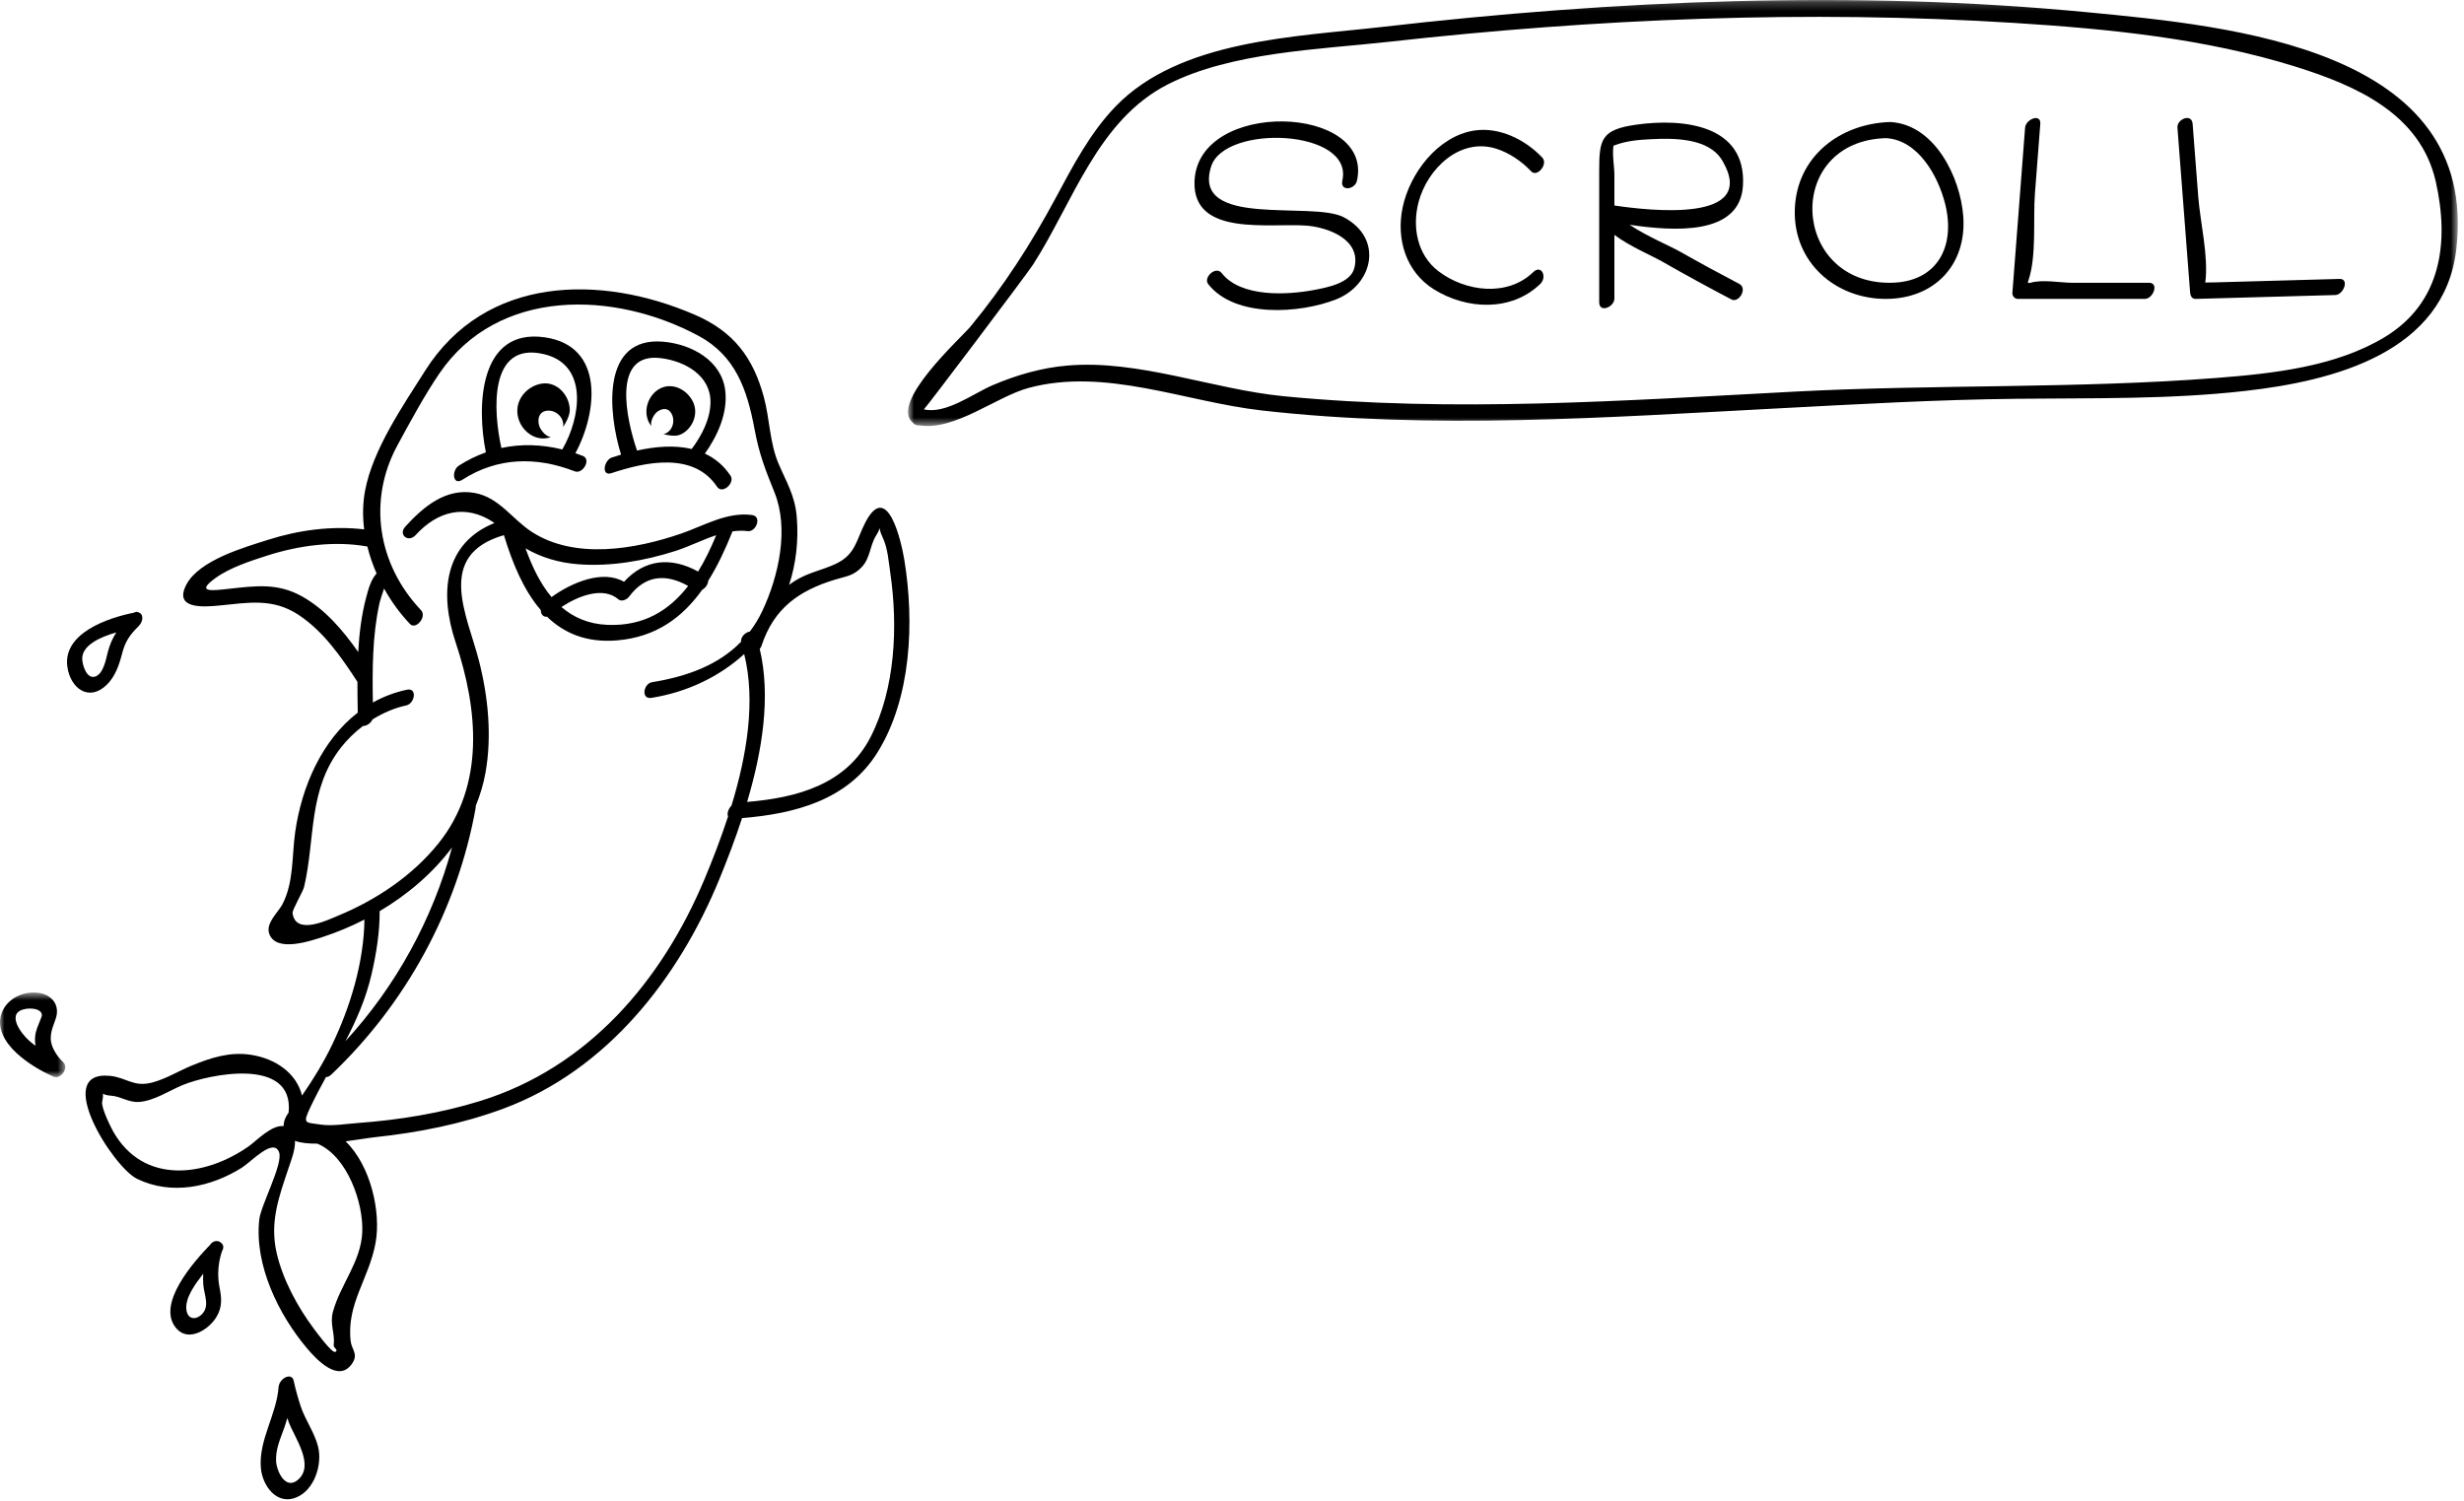 <?xml version="1.0" encoding="UTF-8"?>
<svg width="279px" height="170px" viewBox="0 0 279 170" version="1.1" xmlns="http://www.w3.org/2000/svg" xmlns:xlink="http://www.w3.org/1999/xlink">
    <!-- Generator: Sketch 49 (51002) - http://www.bohemiancoding.com/sketch -->
    <title>Page 1</title>
    <desc>Created with Sketch.</desc>
    <defs>
        <polygon id="path-1" points="0 0.615 7.391 0.615 7.391 10.204 0 10.204"></polygon>
        <polygon id="path-3" points="0.813 0.226 176.302 0.226 176.302 48.462 0.813 48.462"></polygon>
    </defs>
    <g id="Page-1" stroke="none" stroke-width="1" fill="none" fill-rule="evenodd">
        <g id="POST--VIDEO-Copy" transform="translate(-151, -608)">
            <g id="Page-1" transform="translate(151, 607)">
                <path d="M98.59,84.433 C95.823,89.862 90.218,91.334 84.596,91.807 C86.305,86.067 87.309,79.887 86.024,74.483 C86.11,74.381 86.18,74.266 86.223,74.135 C87.629,69.847 90.506,67.865 94.562,66.63 C95.835,66.242 96.587,66.226 97.537,65.257 C98.567,64.207 98.478,62.768 99.212,61.628 C99.93,60.513 99.279,60.474 99.957,61.887 C100.524,63.069 100.63,64.664 100.817,65.946 C101.683,71.895 101.383,78.952 98.59,84.433 M71.234,68.561 C73.076,66.08 75.432,65.954 77.92,67.351 C75.805,70.078 72.934,71.94 68.75,71.755 C66.596,71.66 64.918,70.894 63.57,69.735 C65.485,68.475 68.293,67.376 70.016,68.864 C70.385,69.183 70.988,68.891 71.234,68.561 M79.048,65.722 C76.026,64.05 73.014,64.289 70.66,66.88 C68.214,65.47 64.704,66.98 62.451,68.612 C61.152,67.065 60.23,65.105 59.504,63.092 C61.304,64.138 63.294,64.717 65.409,64.889 C69.11,65.188 73.014,64.506 76.526,63.372 C78.028,62.887 79.545,62.116 81.096,61.605 C80.504,63.035 79.836,64.437 79.048,65.722 M79.772,100.551 C74.931,112.097 66.587,121.879 54.392,125.665 C49.897,127.061 45.179,127.824 40.491,128.165 C39.203,128.26 37.617,128.537 36.322,128.344 C34.503,128.073 34.224,128.307 35.192,126.279 C35.74,125.133 36.322,124.038 36.91,122.96 C37.086,122.967 37.289,122.894 37.51,122.684 C45.982,114.637 51.79,103.997 53.858,92.496 C53.873,92.41 53.86,92.348 53.86,92.276 C54.352,91.068 54.738,89.813 54.972,88.502 C55.719,84.312 55.273,79.855 54.216,75.754 C52.899,70.639 49.262,63.862 57.058,61.596 C58.012,64.725 59.275,67.822 61.235,70.083 C61.228,70.532 61.509,70.901 61.936,70.831 C63.864,72.698 66.403,73.797 69.848,73.516 C74.302,73.152 77.293,70.886 79.505,67.789 C79.883,67.579 80.182,67.157 80.187,66.774 C81.269,65.054 82.155,63.138 82.939,61.171 C83.509,61.095 84.083,61.066 84.666,61.143 C85.611,61.268 86.312,59.473 85.155,59.319 C82.304,58.94 79.742,60.52 77.131,61.419 C71.945,63.203 65.107,64.395 60.22,61.23 C57.986,59.783 56.539,57.339 53.767,56.824 C50.497,56.216 47.943,58.384 45.895,60.629 C45.05,61.556 46.239,62.495 47.073,61.58 C49.572,58.839 52.714,58.088 55.802,60.094 C55.862,60.133 55.916,60.185 55.976,60.228 C50.351,62.496 49.692,68.058 51.596,73.753 C54.114,81.289 54.96,89.89 49.642,96.508 C46.707,100.16 42.579,102.921 38.268,104.695 C37.107,105.173 33.472,106.964 33.127,104.401 C33.075,104.018 34.299,102.003 34.436,101.42 C35.723,95.929 34.854,90.405 38.642,85.605 C39.335,84.727 40.169,83.915 41.094,83.21 C41.495,83.217 41.99,82.905 42.173,82.472 C43.369,81.727 44.673,81.162 46.012,80.875 C46.967,80.67 47.287,78.84 46.066,79.102 C44.66,79.403 43.381,79.9 42.219,80.55 C42.157,76.836 42.162,73.01 42.949,69.392 C43.041,68.974 43.304,68.191 43.488,67.644 C44.311,69.12 45.306,70.481 46.416,71.652 C47.094,72.367 48.368,70.83 47.672,70.095 C42.776,64.93 41.6,57.686 45.01,51.408 C46.447,48.762 48.067,45.761 49.754,43.284 C56.4,33.53 69.58,33.911 79.104,39.034 C83.258,41.269 84.595,45.082 85.428,49.555 C85.968,52.453 86.638,54.122 87.699,56.765 C89.352,60.875 88.192,66.187 86.329,70.161 C85.92,71.033 85.44,71.81 84.905,72.516 C84.398,72.583 83.856,73.126 83.908,73.675 C81.325,76.325 77.749,77.616 73.83,78.249 C72.861,78.406 72.542,80.221 73.776,80.022 C77.867,79.361 81.468,77.606 84.265,75.064 C85.588,80.36 84.567,86.521 82.829,92.216 C82.481,92.57 82.289,93.124 82.439,93.451 C81.616,95.971 80.681,98.381 79.772,100.551 M41.02,140.531 C40.867,143.888 38.555,146.427 37.702,149.525 C37.315,150.935 37.952,152.016 37.784,153.264 C37.728,153.687 38.383,153.818 37.971,154.082 C37.629,154.302 35.816,151.833 35.534,151.455 C33.688,148.976 32.034,145.925 31.334,142.92 C30.508,139.371 31.586,136.534 32.676,133.257 C32.93,132.493 33.444,131.236 33.402,130.185 C34.066,130.427 34.952,130.512 35.929,130.501 C39.322,131.905 41.17,137.213 41.02,140.531 M28.18,130.788 C23.256,134.264 16.233,135.195 12.802,129.097 C12.629,128.789 11.422,126.439 11.572,125.741 C11.668,125.298 11.675,125.016 11.649,124.836 C11.803,124.938 12.084,125.038 12.572,125.071 C13.708,125.146 14.531,125.859 15.755,125.777 C17.444,125.663 19.178,124.486 20.694,123.863 C23.665,122.643 33.322,120.621 32.682,126.982 C32.426,127.346 32.223,127.716 32.164,128.063 C32.135,128.242 32.113,128.388 32.097,128.521 C30.77,128.343 29.014,130.199 28.18,130.788 M51.185,96.963 C48.974,105.101 44.834,112.674 39.118,118.889 C40.344,116.534 41.43,114.105 42.076,111.3 C42.608,108.995 43.003,106.559 42.989,104.174 C46.152,102.303 49.016,99.863 51.185,96.963 M34.194,68.53 C31.444,66.997 28.977,67.338 25.946,67.67 C24.195,67.862 22.011,68.181 24.394,66.458 C26.063,65.252 28.426,64.496 30.333,63.888 C33.89,62.755 37.884,62.219 41.596,62.886 C41.854,63.928 42.208,64.951 42.643,65.939 C41.991,66.63 41.703,67.753 41.474,68.604 C40.934,70.612 40.679,72.712 40.561,74.831 C38.825,72.364 36.811,69.989 34.194,68.53 M98.014,60.102 C96.951,62.118 96.913,63.786 94.615,64.857 C93.048,65.587 91.516,65.824 89.995,66.781 C89.769,66.923 89.562,67.079 89.35,67.231 C90.116,64.877 90.442,62.294 90.218,59.547 C90.017,57.072 89.025,55.575 88.125,53.432 C87.152,51.112 87.155,48.435 86.497,45.986 C85.283,41.476 83.051,38.541 78.713,36.659 C68.006,32.014 54.961,32.185 48.128,42.99 C45.621,46.954 42.216,51.889 41.337,56.563 C41.067,58.002 41.052,59.478 41.235,60.945 C37.607,60.516 33.847,61.016 30.388,62.115 C27.666,62.979 22.551,64.428 21.1,67.204 C19.648,69.982 22.98,69.745 24.841,69.566 C28.104,69.251 30.885,68.688 33.82,70.634 C36.647,72.507 38.648,75.41 40.472,78.205 C40.471,79.379 40.488,80.545 40.51,81.694 C36.446,84.831 34.164,90.055 33.426,95.212 C33.031,97.972 33.292,100.925 31.948,103.45 C31.485,104.32 30.059,105.533 30.486,106.737 C31.249,108.887 35.127,107.564 36.642,107.066 C38.201,106.552 39.757,105.902 41.267,105.128 C41.202,109.989 39.653,115.046 37.592,119.331 C36.628,121.336 35.464,123.227 34.199,125.055 C33.574,122.532 31.216,120.845 28.316,120.427 C25.985,120.092 23.868,120.779 21.745,121.647 C20.282,122.246 18.81,123.156 17.287,123.567 C15.107,124.156 14.37,123.014 12.438,122.825 C5.875,122.182 12.763,133.152 15.524,134.489 C19.423,136.379 23.852,135.434 27.369,133.234 C28.475,132.542 30.959,129.795 31.599,131.473 C32.09,132.76 29.534,137.478 29.357,139.089 C28.789,144.227 31.525,149.849 34.779,153.697 C35.83,154.938 38.388,157.686 39.9,155.357 C40.593,154.288 39.819,153.865 39.704,152.845 C39.228,148.619 41.791,145.8 42.528,141.722 C43.152,138.272 41.997,133.022 39.136,130.243 C40.511,130.063 41.746,129.846 42.443,129.772 C47.397,129.248 52.332,128.27 57.01,126.533 C68.698,122.194 76.836,111.814 81.463,100.528 C82.332,98.407 83.228,96.074 84.025,93.637 C89.971,93.151 95.967,91.614 99.332,86.241 C103.212,80.047 103.542,71.379 102.398,64.396 C102.039,62.214 100.471,55.44 98.014,60.102" id="Fill-1" fill="#000000"></path>
                <path d="M9.31,75.621 C9.27,74.068 11.334,73.14 13.171,72.609 C12.746,73.271 12.421,73.994 12.197,74.877 C11.992,75.683 11.723,77.231 10.832,77.592 C9.841,77.993 9.331,76.341 9.31,75.621 M12.114,78.516 C13.053,77.58 13.495,76.292 13.816,75.036 C14.168,73.663 14.661,72.923 15.701,71.897 C15.713,71.885 15.719,71.87 15.73,71.857 C16.183,71.421 16.282,70.602 15.786,70.389 C15.77,70.376 15.752,70.371 15.738,70.36 C15.726,70.357 15.719,70.351 15.707,70.348 C15.559,70.263 15.373,70.262 15.161,70.38 C12.197,70.965 7.107,72.704 7.625,76.488 C7.963,78.963 10.092,80.526 12.114,78.516" id="Fill-3" fill="#000000"></path>
                <path d="M22.776,149.9 C22.104,150.496 21.276,150.359 21.114,149.385 C20.881,147.994 22.184,146.302 23.009,145.227 C22.988,145.651 22.986,146.075 23.021,146.497 C23.119,147.652 23.818,148.974 22.776,149.9 M25.02,141.72 C24.704,141.415 24.111,141.462 23.787,141.96 C21.964,143.846 17.569,148.765 20.009,151.467 C21.408,153.017 23.692,151.51 24.522,150.106 C25.211,148.943 25.084,147.927 24.839,146.668 C24.66,145.738 24.666,144.779 24.835,143.848 C24.891,143.536 24.972,143.228 25.059,142.924 C25.067,142.897 25.117,142.755 25.149,142.658 C25.385,142.272 25.289,141.912 25.02,141.72" id="Fill-5" fill="#000000"></path>
                <path d="M33.731,168.572 C32.325,169.769 31.324,167.594 31.263,166.468 C31.187,165.068 31.762,163.896 32.211,162.607 C32.331,162.265 32.437,161.918 32.54,161.569 C32.59,161.715 32.631,161.865 32.685,162.01 C33.327,163.753 35.687,166.907 33.731,168.572 M34.046,160.239 C33.733,159.287 33.464,158.317 33.252,157.338 C33.251,157.329 33.245,157.326 33.243,157.317 C33.22,157.203 33.18,157.114 33.119,157.05 C33.104,157.031 33.09,157.013 33.075,156.997 C33.05,156.978 33.025,156.963 32.997,156.949 C32.683,156.745 32.191,156.953 31.867,157.328 C31.857,157.339 31.849,157.351 31.839,157.362 C31.785,157.429 31.734,157.497 31.693,157.572 C31.656,157.636 31.633,157.703 31.61,157.772 C31.597,157.813 31.585,157.852 31.577,157.894 C31.572,157.925 31.554,157.953 31.552,157.984 C31.347,161.158 29.259,164.066 29.539,167.241 C29.715,169.246 31.348,171.504 33.589,170.547 C35.604,169.687 36.502,166.863 36.026,164.853 C35.647,163.256 34.566,161.814 34.046,160.239" id="Fill-7" fill="#000000"></path>
                <g id="Group-11" transform="translate(0, 112.774)">
                    <mask id="mask-2" fill="white">
                        <use xlink:href="#path-1"></use>
                    </mask>
                    <g id="Clip-10"></g>
                    <path d="M2.95,2.463 C3.434,2.39 4.428,2.4 4.686,2.942 C4.815,3.214 4.693,3.378 4.595,3.64 C4.338,4.323 4.04,4.885 3.976,5.63 C3.947,5.97 3.969,6.31 4.016,6.647 C3.775,6.463 3.536,6.276 3.31,6.077 C2.286,5.179 0.607,2.819 2.95,2.463 M7.346,9.333 C7.356,9.296 7.368,9.26 7.376,9.223 C7.392,9.142 7.393,9.064 7.388,8.985 C7.387,8.952 7.385,8.92 7.378,8.888 C7.364,8.819 7.336,8.755 7.3,8.693 C7.28,8.658 7.259,8.625 7.231,8.593 C7.208,8.566 7.2,8.531 7.171,8.506 C6.748,8.138 6.402,7.668 6.137,7.176 C5.428,5.859 5.808,4.955 6.286,3.647 C6.849,2.102 5.927,0.864 4.357,0.651 C2.764,0.435 1.006,1.182 0.297,2.677 C-0.555,4.474 0.565,6.265 1.872,7.471 C3.086,8.591 4.588,9.487 6.095,10.161 C6.105,10.166 6.116,10.163 6.126,10.167 C6.199,10.192 6.27,10.205 6.346,10.203 C6.398,10.205 6.448,10.203 6.499,10.193 C6.531,10.185 6.56,10.175 6.592,10.163 C6.681,10.133 6.764,10.093 6.846,10.035 C6.846,10.034 6.847,10.033 6.848,10.032 C6.94,9.965 7.023,9.888 7.096,9.796 C7.113,9.776 7.125,9.756 7.14,9.736 C7.189,9.669 7.233,9.602 7.269,9.527 C7.303,9.463 7.324,9.4 7.346,9.333" id="Fill-9" fill="#000000" mask="url(#mask-2)"></path>
                </g>
                <path d="M72.129,52.017 C70.929,48.503 69.211,40.865 74.817,41.552 C77.52,41.883 80.472,43.497 80.448,46.537 C80.434,48.452 79.462,50.315 78.321,51.842 C76.373,51.376 74.196,51.563 72.129,52.017 M79.815,52.365 C81.271,50.309 82.408,47.778 82.125,45.265 C81.736,41.822 78.307,39.981 75.125,39.696 C68.048,39.06 68.844,47.709 70.323,52.482 C69.971,52.586 69.622,52.693 69.284,52.805 C68.374,53.106 68.056,54.967 69.231,54.578 C73.08,53.302 78.537,52.124 81.195,56.12 C81.792,57.016 83.255,55.675 82.72,54.871 C81.93,53.684 80.933,52.884 79.815,52.365" id="Fill-12" fill="#000000"></path>
                <path d="M63.669,51.894 C61.352,51.322 59.026,51.242 56.773,51.727 C55.884,47.763 55.231,39.584 61.606,41.106 C66.71,42.325 65.715,48.398 63.669,51.894 M61.676,39.196 C54.221,38.135 53.957,47.023 55.017,52.224 C53.976,52.593 52.954,53.084 51.964,53.721 C51.106,54.27 51.252,56.029 52.348,55.327 C56.359,52.755 60.721,52.685 65.087,54.374 C65.985,54.722 66.99,53.011 65.984,52.621 C65.707,52.514 65.429,52.414 65.15,52.321 C67.666,47.673 68.468,40.163 61.676,39.196" id="Fill-14" fill="#000000"></path>
                <path d="M152.145,25.596 C148.569,23.715 134.908,26.921 137.135,19.859 C138.662,15.019 153.306,15.612 151.996,21.438 C151.708,22.712 153.416,22.495 153.647,21.473 C155.591,12.829 135.564,12.157 135.255,21.562 C135.049,27.854 143.779,26.223 147.965,26.552 C150.319,26.737 154.205,28.101 153.347,31.375 C152.899,33.087 150.192,33.571 148.76,33.84 C145.701,34.416 140.498,34.686 138.332,31.923 C137.665,31.073 136.215,32.417 136.807,33.172 C139.832,37.029 147.213,36.506 151.285,34.901 C155.486,33.246 156.692,27.988 152.145,25.596" id="Fill-16" fill="#000000"></path>
                <path d="M169.411,17.836 C170.896,18.302 172.311,19.27 173.378,20.403 C174.053,21.12 175.328,19.584 174.634,18.847 C172.708,16.801 169.726,15.329 166.885,15.789 C162.791,16.451 159.624,20.628 158.817,24.508 C158.075,28.075 159.193,31.787 162.364,33.765 C166.073,36.078 171.133,36.313 174.407,33.149 C175.214,32.37 174.55,30.905 173.604,31.819 C170.689,34.636 165.931,34.046 162.87,31.706 C160.466,29.867 159.879,26.684 160.63,23.865 C161.636,20.089 165.316,16.551 169.411,17.836" id="Fill-18" fill="#000000"></path>
                <path d="M182.799,24.27 L182.799,20.796 C182.799,19.921 182.532,18.472 182.7,17.488 C182.737,17.478 182.769,17.473 182.821,17.452 C184.132,16.951 185.547,16.829 186.938,16.761 C189.566,16.634 193.515,16.604 195.038,19.216 C199.135,26.242 186.964,24.888 182.799,24.27 M197.358,22 C197.743,15.148 190.638,14.359 185.27,15.118 C181.328,15.675 181.078,16.755 181.078,20.298 L181.078,25.274 C181.077,25.294 181.078,25.312 181.078,25.332 L181.078,35.228 C181.078,36.477 182.799,35.778 182.799,34.8 L182.799,27.595 C184.514,28.894 187.025,29.938 188.26,30.645 C190.827,32.114 193.428,33.532 196.049,34.906 C196.892,35.348 197.905,33.655 196.946,33.152 C194.67,31.959 192.411,30.731 190.177,29.464 C189.157,28.886 186.374,27.706 184.517,26.452 C189.522,27.191 197.035,27.712 197.358,22" id="Fill-20" fill="#000000"></path>
                <path d="M214.031,33.022 C202.775,33.093 201.964,16.99 213.542,16.641 C217.197,16.835 219.471,20.961 220.255,24.105 C221.456,28.928 219.349,32.988 214.031,33.022 M214.031,14.816 C208.32,14.989 203.405,18.742 203.226,24.755 C203.052,30.667 207.801,34.853 213.542,34.846 C219.04,34.839 222.708,30.984 222.301,25.487 C221.972,21.061 219.063,15.085 214.031,14.816" id="Fill-22" fill="#000000"></path>
                <path d="M243.345,33.022 L234.682,33.022 C233.317,33.022 231.216,32.614 229.909,33.022 C229.833,33.046 229.724,33.043 229.61,33.035 C229.616,32.97 229.63,32.902 229.654,32.834 C230.634,30.026 230.19,25.865 230.417,22.905 C230.619,20.281 230.822,17.656 231.024,15.031 C231.118,13.794 229.376,14.495 229.302,15.46 C228.823,21.689 228.344,27.919 227.865,34.148 C227.837,34.506 228.114,34.846 228.481,34.846 L242.856,34.846 C243.804,34.846 244.501,33.022 243.345,33.022" id="Fill-24" fill="#000000"></path>
                <path d="M264.908,32.584 C262.026,32.664 259.144,32.744 256.262,32.823 C254.439,32.874 252.617,32.924 250.795,32.975 C250.443,32.984 250.069,32.978 249.704,32.993 C250.095,30.031 249.133,26.202 248.908,23.272 C248.696,20.525 248.485,17.778 248.273,15.031 C248.178,13.787 246.477,14.479 246.553,15.46 C247.032,21.689 247.511,27.919 247.99,34.148 C248.016,34.495 248.2,34.857 248.606,34.846 C253.877,34.7 259.148,34.554 264.42,34.408 C265.364,34.382 266.058,32.552 264.908,32.584" id="Fill-26" fill="#000000"></path>
                <g id="Group-30" transform="translate(102, 0.774)">
                    <mask id="mask-4" fill="white">
                        <use xlink:href="#path-3"></use>
                    </mask>
                    <g id="Clip-29"></g>
                    <path d="M168.007,38.41 C162.445,41.767 155.318,42.529 148.984,43.022 C133.146,44.251 117.131,43.736 101.251,44.569 C82.031,45.578 62.567,46.967 43.358,45.093 C35.291,44.306 26.965,40.928 18.862,41.62 C15.929,41.87 13.12,42.69 10.417,43.836 C8.209,44.773 5.109,47.164 2.612,46.578 C2.69,46.617 14.287,31.253 14.976,30.183 C19.521,23.11 22.28,13.822 30.251,9.771 C37.473,6.103 47.438,5.83 55.323,4.952 C78.749,2.337 102.61,1.341 126.147,2.826 C136.805,3.499 147.716,4.579 157.952,7.782 C164.866,9.944 172.083,13.148 173.807,20.805 C175.351,27.666 174.444,34.523 168.007,38.41 M134.363,1.613 C107.941,-0.923 80.855,0.247 54.518,3.273 C44.698,4.402 31.622,4.724 24.328,12.268 C21.432,15.262 19.477,19.032 17.523,22.666 C14.742,27.838 11.63,32.673 7.886,37.206 C6.824,38.49 -1.414,45.903 1.393,48.123 C1.463,48.218 1.56,48.295 1.716,48.331 C1.836,48.395 1.96,48.404 2.081,48.389 C6.105,49.041 10.808,45.136 14.49,44.147 C23.158,41.819 32.178,45.717 40.847,46.702 C60.179,48.9 79.864,47.492 99.229,46.474 C108.277,45.998 117.331,45.477 126.393,45.382 C135.02,45.289 143.671,45.467 152.259,44.49 C162.207,43.359 174.805,40.178 176.139,28.378 C178.697,5.731 150.672,3.178 134.363,1.613" id="Fill-28" fill="#000000" mask="url(#mask-4)"></path>
                </g>
                <path d="M61.263,44.451 C59.786,44.725 58.508,46.038 58.578,47.657 C58.649,49.273 59.993,50.643 61.489,50.648 C61.797,50.65 62.095,50.592 62.373,50.49 C61.782,50.438 61.092,49.621 60.996,48.987 C60.806,47.715 61.69,47.367 62.451,47.531 C63.141,47.679 63.707,48.271 63.779,49.003 C63.79,49.126 63.781,49.246 63.761,49.363 C64.063,48.896 64.502,48.088 64.515,47.481 C64.549,45.861 63.104,44.109 61.263,44.451" id="Fill-31" fill="#000000"></path>
                <path d="M78.399,46.364 C77.708,45.107 76.218,44.353 74.9,44.919 C73.583,45.484 72.871,47.131 73.337,48.49 C73.432,48.771 73.574,49.023 73.746,49.245 C73.603,48.691 74.062,47.811 74.558,47.529 C75.552,46.961 76.118,47.655 76.221,48.398 C76.316,49.07 76.003,49.769 75.42,50.06 C75.321,50.109 75.218,50.137 75.115,50.156 C75.597,50.285 76.404,50.433 76.912,50.257 C78.263,49.785 79.26,47.929 78.399,46.364" id="Fill-33" fill="#000000"></path>
            </g>
        </g>
    </g>
</svg>